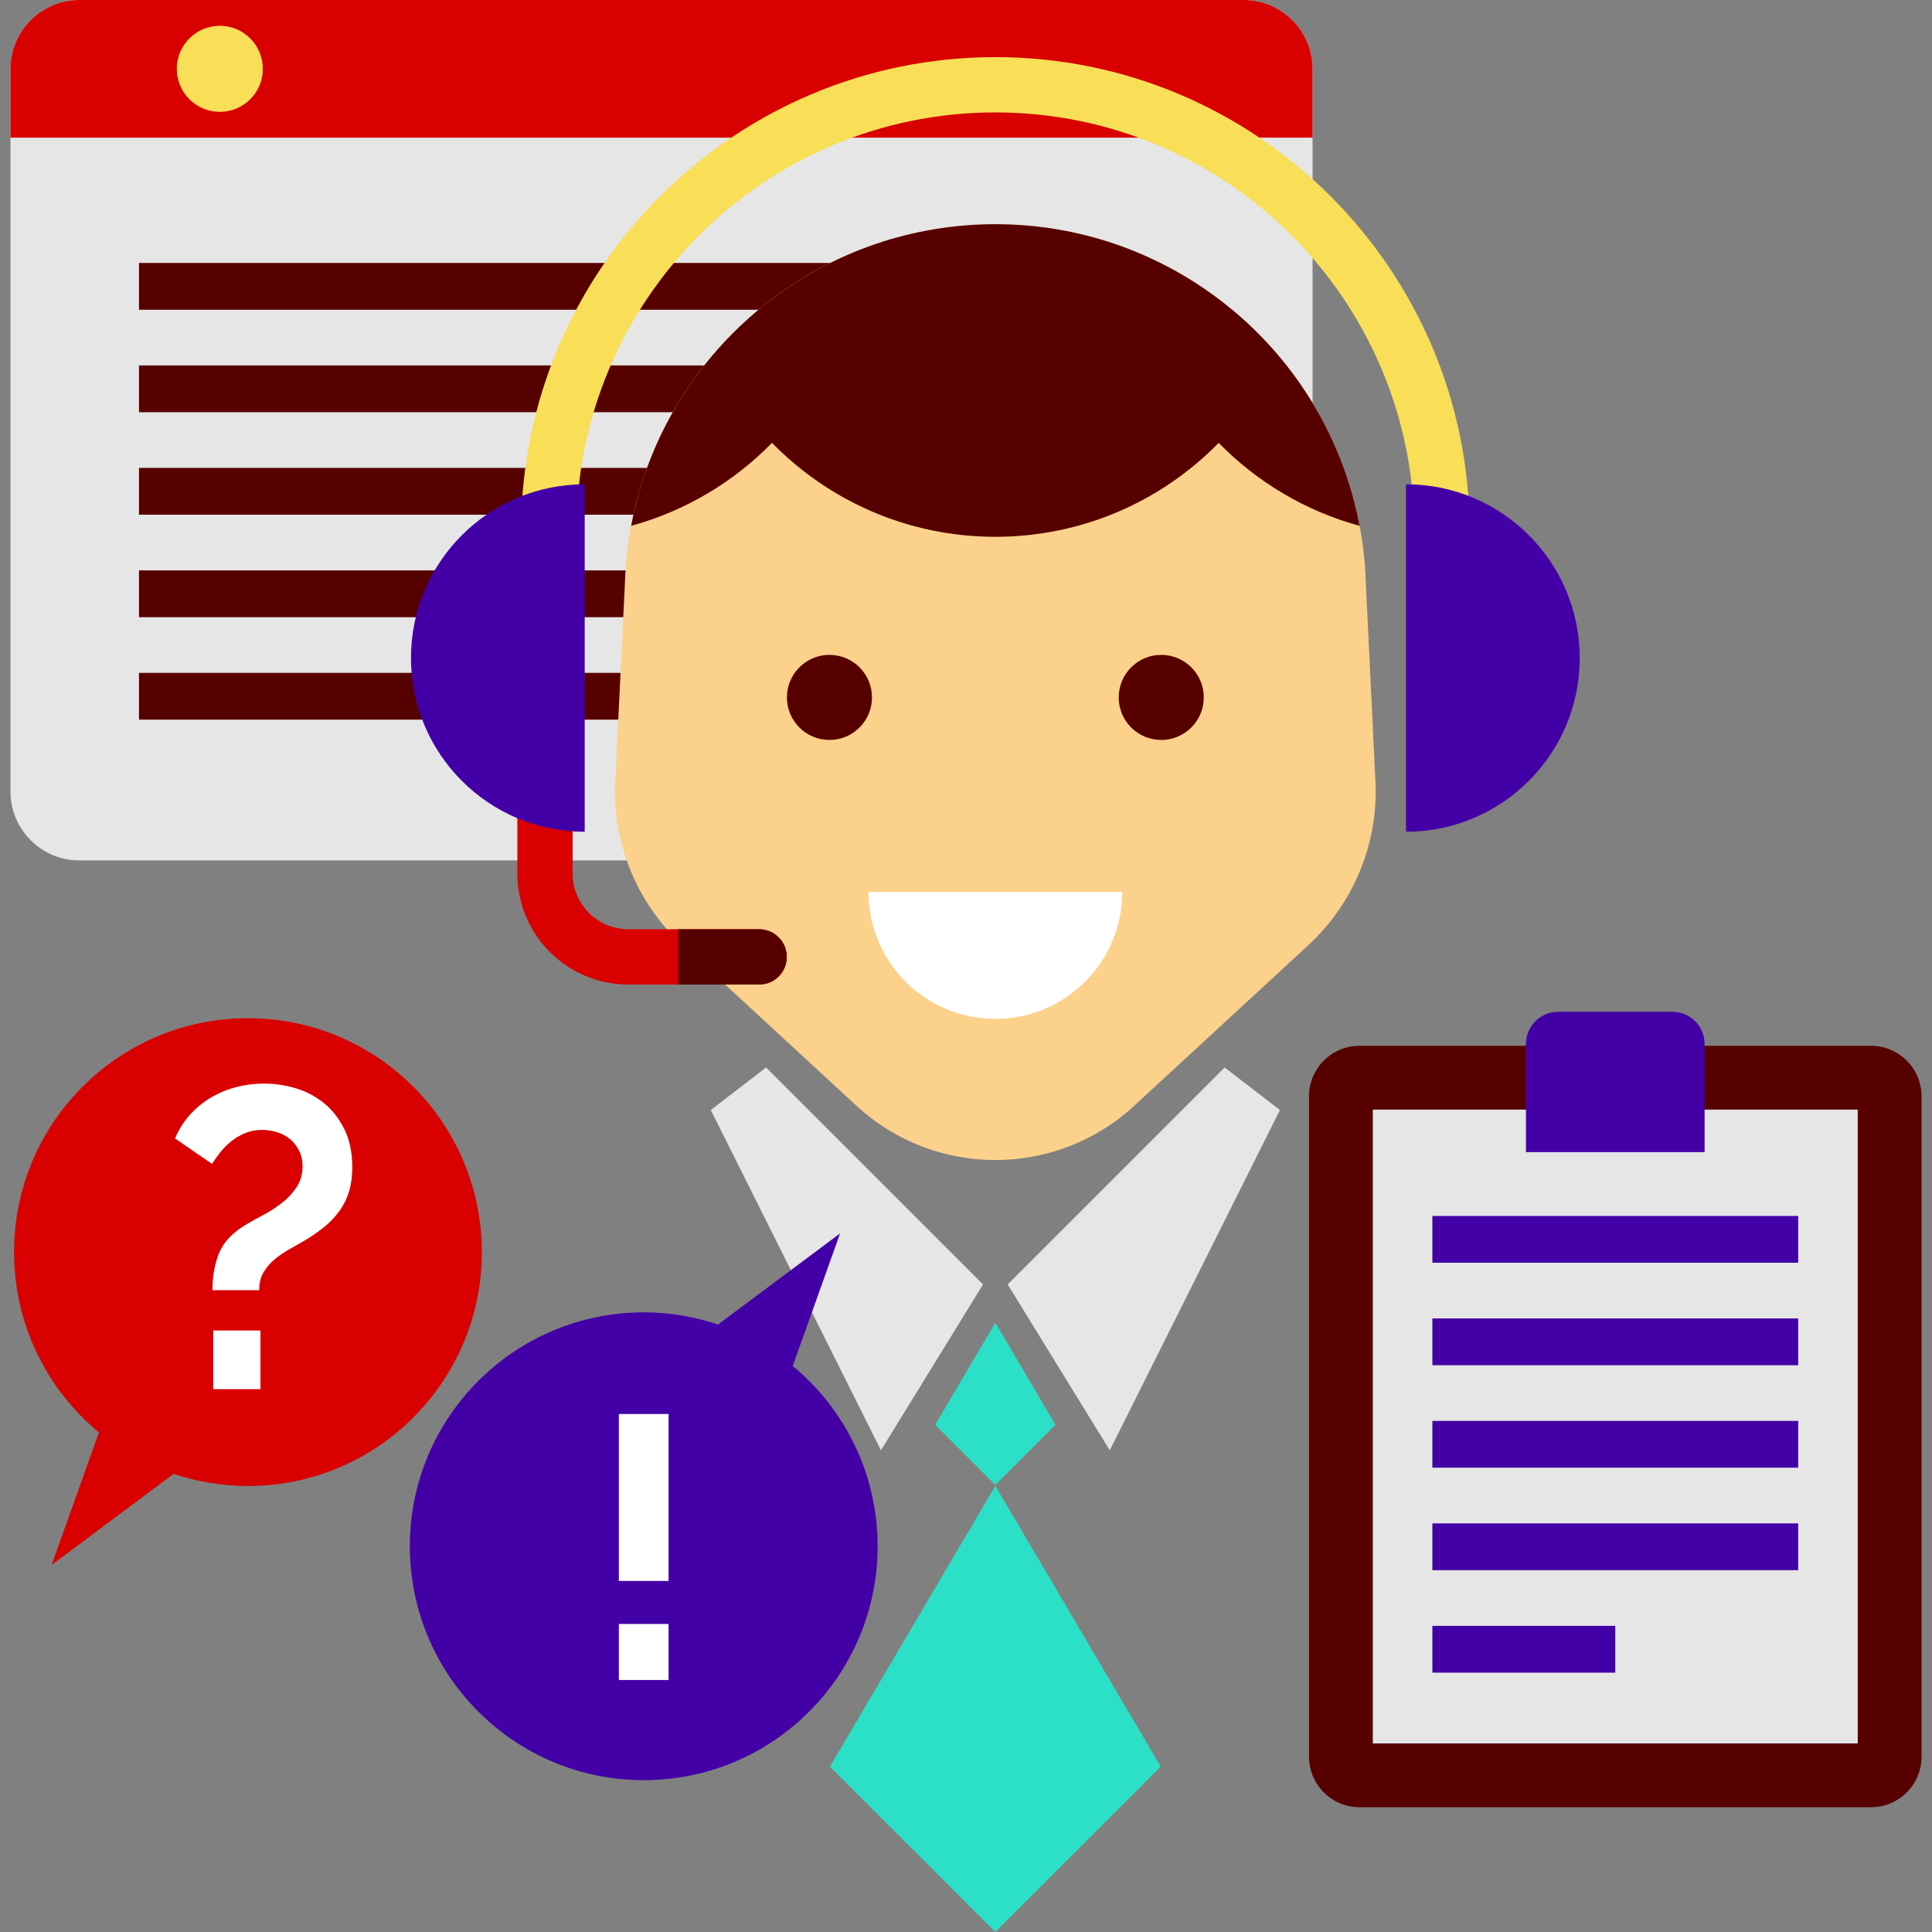 <?xml version="1.0"?>
<svg xmlns="http://www.w3.org/2000/svg" xmlns:xlink="http://www.w3.org/1999/xlink" version="1.1" id="Layer_1" x="0px" y="0px" viewBox="0 0 454.189 454.189" style="enable-background:new 0 0 454.189 454.189;" xml:space="preserve" width="512px" height="512px" class=""><rect x="0" y="0" width="454.189" height="454.189" fill="#808080" stroke="none"/><g><g><g>
	<g>
		<path style="fill:#E6E6E6;" d="M308.568,16.225v169.831c0,7.511-5.104,13.836-12.042,15.676c-1.335,0.357-2.737,0.546-4.18,0.546    H18.68c-8.961,0-16.223-7.262-16.223-16.223V16.225c0-8.961,7.262-16.223,16.223-16.223h273.666c1.443,0,2.845,0.189,4.18,0.546    C303.464,2.389,308.568,8.713,308.568,16.225z" data-original="#E6E6E6" class=""/>
		<path style="fill:#D80000" d="M308.566,16.223v16.142H2.456V16.223C2.456,7.262,9.718,0,18.678,0h273.666    C301.305,0,308.566,7.262,308.566,16.223z" data-original="#D80000" class="" data-old_color="#B3B3B3"/>
		<circle style="fill:#D80000" cx="24.706" cy="16.182" r="10.114" data-original="#D80000" class="" data-old_color="#FC7A51"/>
		<circle style="fill:#F9DE58;" cx="51.676" cy="16.182" r="10.114" data-original="#F9DE58" class=""/>
	</g>
	<g>
		<rect x="32.676" y="61.817" style="fill:#570000" width="235" height="11" data-original="#570000" class="" data-old_color="#808080"/>
		<rect x="32.676" y="85.908" style="fill:#570000" width="235" height="11" data-original="#570000" class="" data-old_color="#808080"/>
		<rect x="32.676" y="109.999" style="fill:#570000" width="235" height="11" data-original="#570000" class="" data-old_color="#808080"/>
		<rect x="32.676" y="134.091" style="fill:#570000" width="235" height="11" data-original="#570000" class="" data-old_color="#808080"/>
		<rect x="32.676" y="158.182" style="fill:#570000" width="235" height="11" data-original="#570000" class="" data-old_color="#808080"/>
	</g>
	<path style="fill:#FCD18B" d="M307.569,222.203l-40.93,37.75c-18.44,17.01-46.85,17.01-65.29,0l-40.92-37.75   c-11.06-10.2-16.84-24.89-15.72-39.89l2.38-49c0.25-3.29,0.67-6.53,1.28-9.7c2.84-15.07,9.53-28.71,18.98-39.91   c4.2-4.99,8.95-9.49,14.15-13.41c14.64-11.07,32.85-17.59,52.5-17.59s37.86,6.53,52.5,17.59c2.35,1.77,4.61,3.66,6.77,5.66   c2.61,2.43,5.08,5.01,7.38,7.74c9.45,11.2,16.14,24.84,18.98,39.92c0.61,3.17,1.03,6.41,1.28,9.7l2.37,49   C324.409,197.312,318.618,212.003,307.569,222.203z" data-original="#FCD18B" class=""/>
	<path style="fill:#FFFFFF;" d="M263.829,209.692c0,3.104-0.476,6.099-1.357,8.906c-3.79,12.127-15.107,20.925-28.474,20.925   c-13.375,0-24.692-8.797-28.474-20.925c-0.881-2.808-1.357-5.802-1.357-8.906H263.829z" data-original="#FFFFFF" class=""/>
	<path style="fill:#F9DE58;" d="M345.49,124.923h-13c0-54.31-44.185-98.495-98.494-98.495c-54.311,0-98.495,44.185-98.495,98.495   h-13c0-61.479,50.017-111.495,111.495-111.495S345.49,63.445,345.49,124.923z" data-original="#F9DE58" class=""/>
	<path style="fill:#570000" d="M319.629,123.613c-2.84-15.08-9.53-28.72-18.98-39.92c-2.3-2.73-4.77-5.31-7.38-7.74   c-1.045-0.969-2.118-1.907-3.209-2.824c-0.219-0.184-0.446-0.357-0.667-0.538c-0.894-0.736-1.798-1.459-2.72-2.159   c-0.059-0.045-0.115-0.094-0.174-0.138c-0.002,0.002-0.004,0.004-0.007,0.005c-14.643-11.057-32.847-17.595-52.493-17.595   c-19.651,0-37.86,6.529-52.498,17.592c0,0-0.001-0.001-0.002-0.002c-0.022,0.017-0.042,0.035-0.064,0.051   c-1.208,0.915-2.391,1.86-3.549,2.835c-0.112,0.094-0.225,0.188-0.337,0.282c-1.108,0.943-2.191,1.915-3.251,2.911   c-0.127,0.12-0.256,0.237-0.383,0.357c-1.066,1.015-2.104,2.058-3.117,3.125c-0.093,0.098-0.188,0.193-0.28,0.291   c-1.088,1.156-2.145,2.342-3.169,3.557c-9.45,11.2-16.14,24.84-18.98,39.91c12.765-3.477,24.129-10.323,33.119-19.504   c13.34,13.625,31.938,22.084,52.511,22.084c20.574,0,39.164-8.459,52.5-22.079C295.493,113.295,306.862,120.141,319.629,123.613z" data-original="#570000" class="" data-old_color="#808080"/>
	<g>
		<circle style="fill:#570000" cx="194.995" cy="163.953" r="10" data-original="#570000" class="" data-old_color="#808080"/>
		<circle style="fill:#570000" cx="272.995" cy="163.953" r="10" data-original="#570000" class="" data-old_color="#808080"/>
	</g>
	<g>
		<polygon style="fill:#E6E6E6;" points="180.095,250.953 231.095,301.953 207.095,340.953 167.095,260.953   " data-original="#E6E6E6" class=""/>
		<polygon style="fill:#E6E6E6;" points="287.895,250.953 236.895,301.953 260.895,340.953 300.895,260.953   " data-original="#E6E6E6" class=""/>
	</g>
	<polygon style="fill:#2BE0C6;" points="248.137,334.953 233.995,310.953 219.853,334.953 233.995,349.095  " data-original="#2BE0C6" class=""/>
	<polygon style="fill:#2BE0C6;" points="272.881,415.304 233.995,349.313 195.11,415.304 233.995,454.189  " data-original="#2BE0C6" class=""/>
	<path style="fill:#D80000" d="M184.959,224.953c0,1.8-0.73,3.42-1.9,4.6c-1.18,1.17-2.8,1.9-4.6,1.9h-30.73   c-14.42,0-26.11-11.69-26.11-26.11v-17.39h13v17.39c0,7.24,5.87,13.11,13.11,13.11h30.73   C182.049,218.453,184.959,221.362,184.959,224.953z" data-original="#D80000" class="" data-old_color="#FC7A51"/>
	<g>
		<path style="fill:#4400A6" d="M137.457,113.853c-22.556,0-40.841,18.285-40.841,40.841s18.285,40.841,40.841,40.841" data-original="#4400A6" class="active-path" data-old_color="#29ABE2"/>
		<path style="fill:#4400A6" d="M330.533,113.853c22.556,0,40.841,18.285,40.841,40.841s-18.285,40.841-40.841,40.841" data-original="#4400A6" class="active-path" data-old_color="#29ABE2"/>
	</g>
	<path style="fill:#570000" d="M184.959,224.953c0,1.8-0.73,3.42-1.9,4.6c-1.18,1.17-2.8,1.9-4.6,1.9h-19v-13h19   C182.049,218.453,184.959,221.362,184.959,224.953z" data-original="#570000" class="" data-old_color="#808080"/>
	<g>
		<path style="fill:#570000" d="M439.846,424.854H319.62c-6.565,0-11.887-5.322-11.887-11.887V257.741    c0-6.565,5.322-11.887,11.887-11.887h120.227c6.565,0,11.887,5.322,11.887,11.887v155.227    C451.733,419.532,446.411,424.854,439.846,424.854z" data-original="#570000" class="" data-old_color="#808080"/>
		<rect x="322.733" y="260.854" style="fill:#E6E6E6;" width="114" height="149" data-original="#E6E6E6" class=""/>
		<path style="fill:#4400A6" d="M393.161,237.854h-26.855c-4.182,0-7.572,3.39-7.572,7.572v25.428h42v-25.428    C400.733,241.244,397.342,237.854,393.161,237.854z" data-original="#4400A6" class="active-path" data-old_color="#29ABE2"/>
		<g>
			<rect x="336.733" y="285.854" style="fill:#4400A6" width="86" height="11" data-original="#4400A6" class="active-path" data-old_color="#29ABE2"/>
			<rect x="336.733" y="309.946" style="fill:#4400A6" width="86" height="11" data-original="#4400A6" class="active-path" data-old_color="#29ABE2"/>
			<rect x="336.733" y="334.037" style="fill:#4400A6" width="86" height="11" data-original="#4400A6" class="active-path" data-old_color="#29ABE2"/>
			<rect x="336.733" y="358.128" style="fill:#4400A6" width="86" height="11" data-original="#4400A6" class="active-path" data-old_color="#29ABE2"/>
			<rect x="336.733" y="382.22" style="fill:#4400A6" width="43" height="11" data-original="#4400A6" class="active-path" data-old_color="#29ABE2"/>
		</g>
	</g>
	<path style="fill:#D80000" d="M58.285,239.366c-30.369,0-54.987,24.619-54.987,54.987c0,17.057,7.768,32.3,19.958,42.385   l-11.133,31.173l28.672-21.413l-0.013-0.02c5.5,1.846,11.382,2.862,17.504,2.862c30.368,0,54.987-24.619,54.987-54.987   S88.654,239.366,58.285,239.366z" data-original="#D80000" class="" data-old_color="#FC7A51"/>
	<g>
		<path style="fill:#FFFFFF;" d="M49.943,303.296c0-3.263,0.533-6.194,1.599-8.792c1.065-2.598,3.263-4.861,6.594-6.794    c0.999-0.599,2.231-1.282,3.697-2.048c1.464-0.765,2.897-1.681,4.296-2.747c1.399-1.065,2.58-2.314,3.547-3.747    c0.965-1.431,1.449-3.08,1.449-4.945c0-1.399-0.267-2.63-0.799-3.697c-0.534-1.065-1.233-1.964-2.098-2.697    c-0.867-0.732-1.883-1.282-3.047-1.649c-1.166-0.365-2.348-0.549-3.546-0.549c-1.466,0-2.798,0.25-3.997,0.749    s-2.282,1.133-3.247,1.898c-0.967,0.767-1.833,1.633-2.598,2.598c-0.766,0.966-1.416,1.883-1.948,2.748l-8.692-5.995    c0.865-2.064,2.014-3.896,3.447-5.495c1.431-1.599,3.063-2.947,4.895-4.046c1.831-1.099,3.812-1.931,5.945-2.497    c2.131-0.565,4.329-0.849,6.594-0.849c2.531,0,5.029,0.367,7.494,1.099c2.463,0.734,4.678,1.898,6.644,3.497    c1.964,1.599,3.562,3.647,4.795,6.144c1.232,2.498,1.848,5.479,1.848,8.942c0,2.132-0.249,4.013-0.749,5.645    c-0.499,1.633-1.217,3.114-2.148,4.446c-0.933,1.333-2.033,2.532-3.297,3.597c-1.266,1.066-2.698,2.098-4.296,3.097    c-1.333,0.799-2.665,1.566-3.997,2.298c-1.333,0.734-2.548,1.549-3.647,2.448c-1.099,0.899-1.998,1.932-2.698,3.097    c-0.699,1.166-1.049,2.582-1.049,4.246H49.943V303.296z M50.143,326.574v-13.787h11.09v13.787H50.143z" data-original="#FFFFFF" class=""/>
	</g>
	<g>
		<path style="fill:#4400A6" d="M186.362,321.124l11.133-31.173l-28.672,21.413l0.013,0.02c-5.5-1.846-11.382-2.862-17.504-2.862    c-30.369,0-54.987,24.619-54.987,54.987s24.618,54.987,54.987,54.987c30.368,0,54.987-24.619,54.987-54.987    C206.32,346.452,198.552,331.21,186.362,321.124z" data-original="#4400A6" class="active-path" data-old_color="#29ABE2"/>
		<g>
			<path style="fill:#FFFFFF;" d="M145.49,371.66v-39.244h11.687v39.244H145.49z M145.49,394.945v-13.168h11.687v13.168H145.49z" data-original="#FFFFFF" class=""/>
		</g>
	</g>
</g></g></g> </svg>
